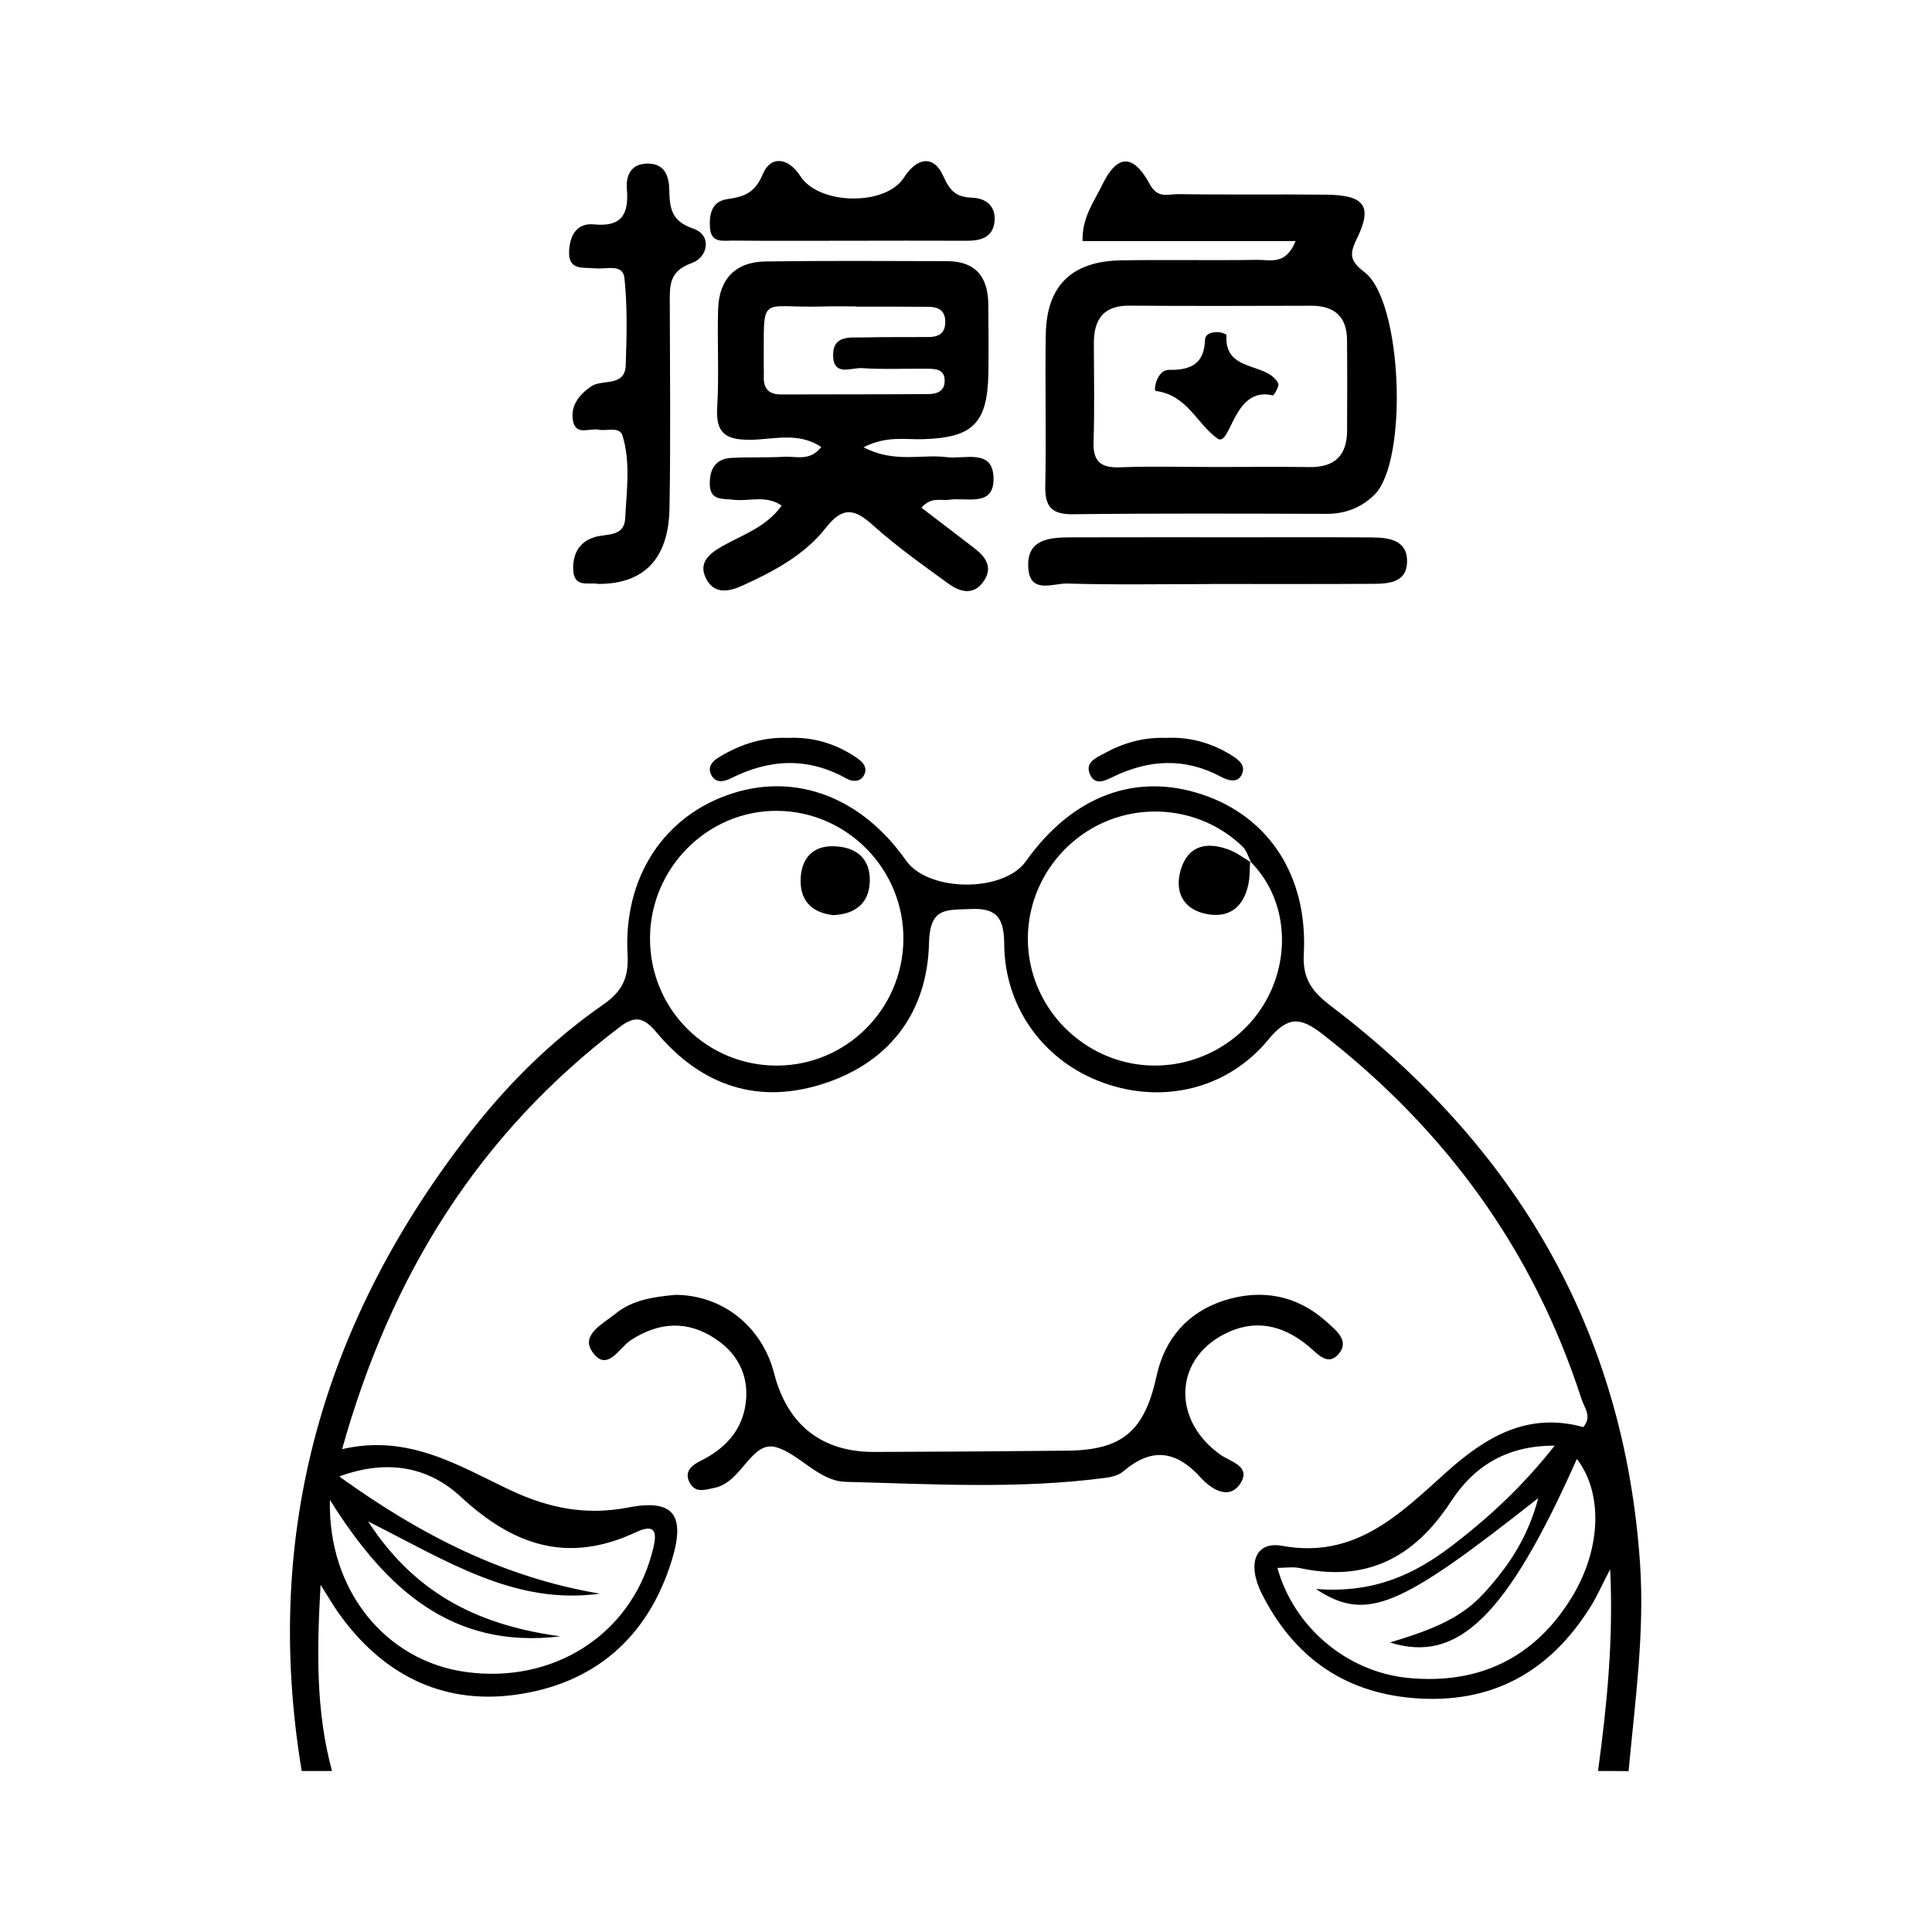 <svg xmlns="http://www.w3.org/2000/svg" width="24" height="24" viewBox="0 0 240 240"><path d="M198.514,220C199.597,211.938 200.444,203.866 200.021,194.938C199.003,196.897 198.401,198.272 197.619,199.534C192.533,207.709 185.281,211.749 175.542,210.939C166.811,210.214 160.642,205.693 156.752,197.989C154.869,194.25 155.952,191.425 159.258,192.027C168.412,193.694 173.913,188.043 179.733,182.826C184.593,178.474 189.802,175.376 196.677,177.278C197.817,175.978 196.8,174.867 196.451,173.765C190.48,155.295 179.573,140.348 164.287,128.462C161.537,126.324 159.983,126.193 157.544,129.159C152.439,135.347 144.395,137.156 137.059,134.509C129.74,131.872 124.815,125.251 124.749,117.32C124.72,114.137 123.939,112.753 120.529,112.922C117.572,113.073 115.509,112.649 115.406,117.142C115.208,125.524 110.762,131.749 102.634,134.509C94.318,137.335 87.169,134.942 81.584,128.283C80.058,126.466 78.994,126.061 77.026,127.549C59.507,140.829 48.554,158.356 42.498,180.019C50.777,178.088 57.03,182.119 63.444,185.133C68.182,187.356 72.806,188.279 78.005,187.271C83.637,186.178 85.191,188.137 83.458,193.807C80.492,203.471 73.748,209.235 63.925,210.544C54.817,211.759 47.433,207.926 42.074,200.4C41.443,199.515 40.897,198.564 39.823,196.868C39.352,205.166 39.239,212.625 41.245,220C39.992,220 38.73,220 37.478,220C32.552,190.266 40.228,163.857 58.66,140.348C63.322,134.405 68.709,129.122 74.925,124.799C77.242,123.188 78.118,121.53 77.958,118.63C77.412,108.929 82.535,101.281 90.946,98.568C98.98,95.978 107.07,99.086 112.542,106.885C115.321,110.841 124.664,110.897 127.442,106.988C133.206,98.87 141.08,95.903 149.416,98.719C157.647,101.498 162.488,108.844 161.961,118.535C161.791,121.7 163.082,123.254 165.38,125.006C188.295,142.439 201.763,165.204 203.731,194.222C204.315,202.849 203.1,211.439 202.309,220.019C201.019,220 199.766,220 198.514,220ZM155.293,106.998L155.434,107.139C155.085,106.48 154.869,105.67 154.36,105.171C149.387,100.348 141.683,99.435 135.674,102.891C129.43,106.489 126.369,113.779 128.215,120.636C130.023,127.351 136.098,132.164 143.011,132.362C149.444,132.55 155.424,128.764 157.977,122.877C160.388,117.292 159.324,110.972 155.293,106.998ZM80.746,116.586C80.746,125.392 87.819,132.428 96.588,132.371C105.14,132.315 112.09,125.392 112.222,116.802C112.354,108.062 105.29,100.801 96.569,100.725C87.913,100.65 80.746,107.836 80.746,116.586ZM158.683,194.768C160.718,202.086 167.282,207.709 174.977,208.444C183.708,209.272 190.63,205.976 195.246,198.432C198.966,192.348 199.107,185.416 195.886,181.234C187.278,200.57 181.203,206.72 172.67,204.036C176.946,202.717 181.184,201.37 184.282,197.98C187.268,194.712 189.736,191.189 191.092,186.094C173.866,199.703 169.778,201.549 163.458,197.386C170.645,197.97 175.721,195.569 180.355,192.027C184.923,188.533 189.114,184.681 193.126,179.586C186.873,179.557 182.917,182.411 180.233,186.536C175.665,193.525 169.75,196.567 161.49,194.796C160.614,194.608 159.663,194.768 158.683,194.768ZM45.728,188.995C51.841,198.432 60.072,201.964 69.613,203.273C56.06,204.921 47.838,197.264 40.981,186.32C40.718,197.575 47.904,206.296 57.803,207.69C68.681,209.216 78.231,203.141 80.972,193.007C81.48,191.123 81.98,188.938 79.013,190.332C70.527,194.307 63.774,191.99 57.228,185.924C53.338,182.326 48.281,181.158 42.14,183.409C52.331,190.756 62.653,195.974 74.52,197.97C63.943,199.43 55.514,193.911 45.728,188.995Z" fill-rule="nonZero" fill="#000000"/><path d="M160.946,29.946C156.199,29.946 151.914,29.946 147.638,29.946C143.277,29.946 138.916,29.946 134.48,29.946C134.396,27.007 135.903,25.086 136.892,23.023C138.747,19.162 140.753,19.039 142.816,22.863C143.833,24.747 145.151,24.097 146.357,24.116C152.47,24.21 158.573,24.116 164.685,24.182C169.545,24.229 170.553,25.585 168.519,29.729C167.548,31.698 167.784,32.479 169.526,33.826C174.236,37.481 174.951,57.335 170.722,61.479C169.093,63.07 167.106,63.843 164.779,63.833C154.287,63.805 143.786,63.758 133.294,63.88C130.581,63.909 129.79,62.91 129.847,60.311C129.988,54.048 129.799,47.775 129.912,41.512C130.025,35.446 133.152,32.432 139.34,32.338C144.982,32.253 150.624,32.366 156.256,32.282C157.772,32.263 159.722,32.979 160.946,29.946ZM150.916,58.013C154.834,58.013 158.752,57.966 162.67,58.022C165.797,58.069 167.332,56.581 167.341,53.492C167.36,49.734 167.369,45.976 167.332,42.209C167.304,39.317 165.74,37.97 162.877,37.98C155.361,37.999 147.836,38.027 140.32,37.97C137.052,37.942 135.874,39.685 135.884,42.67C135.893,46.739 135.978,50.817 135.846,54.886C135.761,57.382 136.788,58.145 139.18,58.05C143.079,57.9 146.997,58.013 150.916,58.013Z" fill-rule="nonZero" fill="#000000"/><path d="M107.27,55.564C111.16,57.579 114.475,56.383 117.602,56.788C119.853,57.08 123.432,55.649 123.423,59.52C123.413,63.033 120.032,61.752 117.894,62.082C116.867,62.242 115.7,61.658 114.466,63.07C116.679,64.766 118.864,66.423 121.04,68.1C122.387,69.136 123.357,70.417 122.264,72.103C121.021,74.033 119.279,73.581 117.781,72.479C114.616,70.172 111.395,67.902 108.485,65.284C106.196,63.221 104.727,62.835 102.589,65.566C99.943,68.938 96.119,70.982 92.238,72.743C90.581,73.497 88.725,73.873 87.717,71.886C86.681,69.852 88.179,68.731 89.771,67.827C92.314,66.395 95.215,65.463 97.098,62.807C95.139,61.45 93.058,62.317 91.118,62.082C89.742,61.921 88.16,62.232 88.17,60.056C88.17,58.21 88.923,56.995 90.844,56.882C93.039,56.76 95.233,56.873 97.428,56.741C98.907,56.657 100.602,57.344 102.015,55.536C99.142,53.586 95.996,54.632 93.124,54.632C90.119,54.632 88.904,53.793 89.092,50.638C89.337,46.569 89.083,42.482 89.206,38.404C89.319,34.683 91.344,32.536 95.092,32.479C102.617,32.376 110.152,32.423 117.677,32.442C121.219,32.451 122.745,34.438 122.773,37.81C122.792,40.636 122.82,43.461 122.782,46.277C122.688,52.578 120.87,54.377 114.664,54.556C112.469,54.632 110.133,54.095 107.27,55.564ZM106.385,38.093C106.385,38.083 106.385,38.074 106.385,38.064C104.972,38.064 103.559,38.027 102.146,38.074C94.122,38.309 94.932,36.247 94.876,45.693C94.876,46.004 94.904,46.325 94.885,46.635C94.8,48.142 95.384,49.009 97.013,48.999C103.135,48.98 109.248,48.999 115.37,48.952C116.312,48.943 117.291,48.651 117.348,47.426C117.414,45.797 116.18,45.816 115.078,45.806C112.413,45.778 109.738,45.91 107.082,45.731C105.782,45.637 103.531,46.814 103.493,44.168C103.456,41.578 105.641,41.954 107.308,41.917C109.973,41.851 112.639,41.888 115.304,41.87C116.538,41.86 117.414,41.483 117.423,40.005C117.433,38.526 116.538,38.121 115.323,38.112C112.347,38.083 109.37,38.093 106.385,38.093Z" fill-rule="nonZero" fill="#000000"/><path d="M74.322,72.536C73.201,72.3 71.346,73.082 71.214,70.869C71.111,69.013 71.798,67.44 73.701,66.772C75.217,66.235 77.543,66.819 77.666,64.37C77.835,60.951 78.353,57.466 77.336,54.132C76.969,52.927 75.387,53.586 74.369,53.379C73.258,53.162 71.572,54.123 71.195,52.362C70.8,50.506 71.873,49.093 73.399,48.02C74.803,47.031 77.638,48.152 77.732,45.345C77.854,41.747 77.948,38.112 77.572,34.551C77.374,32.696 75.283,33.478 73.983,33.336C72.486,33.176 70.583,33.685 70.696,31.189C70.781,29.249 71.647,27.657 73.804,27.874C77.308,28.222 78.127,26.527 77.873,23.466C77.732,21.742 78.429,20.311 80.482,20.32C82.563,20.32 83.091,21.865 83.138,23.522C83.194,25.783 83.317,27.45 86.142,28.411C88.45,29.202 87.988,31.952 85.916,32.687C83.025,33.704 83.204,35.597 83.204,37.801C83.223,46.268 83.317,54.735 83.166,63.193C83.044,69.437 79.973,72.555 74.322,72.536Z" fill-rule="nonZero" fill="#000000"/><path d="M150.388,72.555C144.445,72.555 138.492,72.668 132.549,72.489C130.835,72.442 127.953,73.845 127.737,70.558C127.501,67.017 130.28,66.762 132.917,66.753C140.112,66.734 147.308,66.744 154.513,66.744C159.835,66.744 165.156,66.725 170.477,66.762C172.615,66.781 174.885,67.12 174.791,69.87C174.706,72.366 172.502,72.517 170.581,72.526C163.856,72.564 157.122,72.545 150.397,72.545C150.388,72.545 150.388,72.555 150.388,72.555Z" fill-rule="nonZero" fill="#000000"/><path d="M105.058,29.908C100.377,29.908 95.686,29.936 91.005,29.889C89.847,29.88 88.34,30.238 88.199,28.326C88.076,26.64 88.396,25.02 90.346,24.737C92.428,24.436 93.774,23.993 94.754,21.639C95.752,19.256 97.947,19.586 99.416,21.874C101.724,25.482 110.021,25.623 112.291,22.063C113.873,19.576 115.983,19.181 117.179,21.874C118.036,23.805 118.827,24.483 120.758,24.559C122.548,24.624 123.753,25.67 123.537,27.582C123.301,29.541 121.766,29.918 120.061,29.908C115.051,29.889 110.059,29.899 105.058,29.908Z" fill-rule="nonZero" fill="#000000"/><path d="M97.907,91.665C100.986,91.523 103.793,92.371 106.336,94.076C107.146,94.613 107.899,95.347 107.278,96.383C106.816,97.156 105.865,97.118 105.168,96.722C100.374,94.038 95.618,94.264 90.814,96.675C89.995,97.09 88.912,97.363 88.356,96.261C87.81,95.187 88.601,94.481 89.43,93.991C92.03,92.437 94.836,91.533 97.907,91.665Z" fill-rule="nonZero" fill="#000000"/><path d="M144.83,91.665C147.722,91.514 150.387,92.249 152.845,93.737C153.787,94.311 154.87,95.055 154.221,96.299C153.703,97.278 152.554,96.967 151.715,96.515C147.232,94.104 142.787,94.321 138.294,96.487C137.352,96.939 136.081,97.627 135.44,96.28C134.687,94.697 136.165,94.142 137.23,93.558C139.584,92.268 142.109,91.561 144.83,91.665Z" fill-rule="nonZero" fill="#000000"/><path d="M83.901,160.852C89.741,160.862 94.667,164.78 96.164,170.6C97.812,177.014 102.079,180.386 108.625,180.367C116.621,180.339 124.608,180.292 132.604,180.207C139.489,180.132 142.192,177.73 143.68,170.902C144.688,166.268 147.589,162.981 152.072,161.549C156.668,160.089 161.076,160.862 164.777,164.186C165.898,165.194 167.631,166.494 166.378,168.086C164.975,169.875 163.657,168.142 162.479,167.172C159.286,164.554 155.783,163.791 152.025,165.759C145.827,168.999 145.63,176.43 151.563,180.678C152.844,181.601 155.472,182.129 154.078,184.285C152.646,186.499 150.311,184.822 149.256,183.654C146.129,180.179 143.106,179.736 139.527,182.788C138.971,183.259 138.104,183.485 137.351,183.579C126.604,185.001 115.802,184.361 105.036,184.078C101.712,183.993 99.3,180.612 96.428,179.783C93.339,178.889 92.19,184.106 88.808,184.813C87.471,185.095 86.322,185.529 85.616,184.059C84.975,182.722 86.058,181.95 87,181.488C89.835,180.085 91.945,178.003 92.538,174.895C93.216,171.354 91.907,168.34 88.912,166.334C85.437,164.008 81.905,164.186 78.363,166.475C76.913,167.417 75.387,170.61 73.541,167.869C72.147,165.806 74.916,164.441 76.414,163.226C78.561,161.455 81.236,161.097 83.901,160.852Z" fill-rule="nonZero" fill="#000000"/><path d="M103.53,113.685C100.836,113.384 99.329,111.867 99.461,109.108C99.584,106.602 100.987,105.039 103.605,105.124C106.271,105.208 108.098,106.574 108.051,109.4C108.004,112.131 106.337,113.544 103.53,113.685Z" fill-rule="nonZero" fill="#000000"/><path d="M155.293,106.998C155.237,107.921 155.275,108.863 155.096,109.757C154.512,112.743 152.609,114.165 149.671,113.497C146.892,112.856 145.903,110.68 146.676,108.062C147.58,104.982 149.944,104.53 152.675,105.557C153.655,105.924 154.512,106.602 155.435,107.139C155.435,107.139 155.293,106.998 155.293,106.998Z" fill-rule="nonZero" fill="#000000"/><path d="M151.592,41.286C151.573,41.276 152.364,41.483 152.355,41.634C152.053,46.343 157.375,44.912 158.788,47.624C158.957,47.944 158.232,49.15 158.119,49.122C153.174,47.897 152.91,55.639 151.234,54.471C148.719,52.72 147.504,49.065 143.567,48.566C143.266,48.528 143.69,45.919 145.216,45.948C148.003,45.995 149.605,45.157 149.699,42.152C149.736,41.587 150.405,41.125 151.592,41.286Z" fill-rule="nonZero" fill="#000000"/></svg>